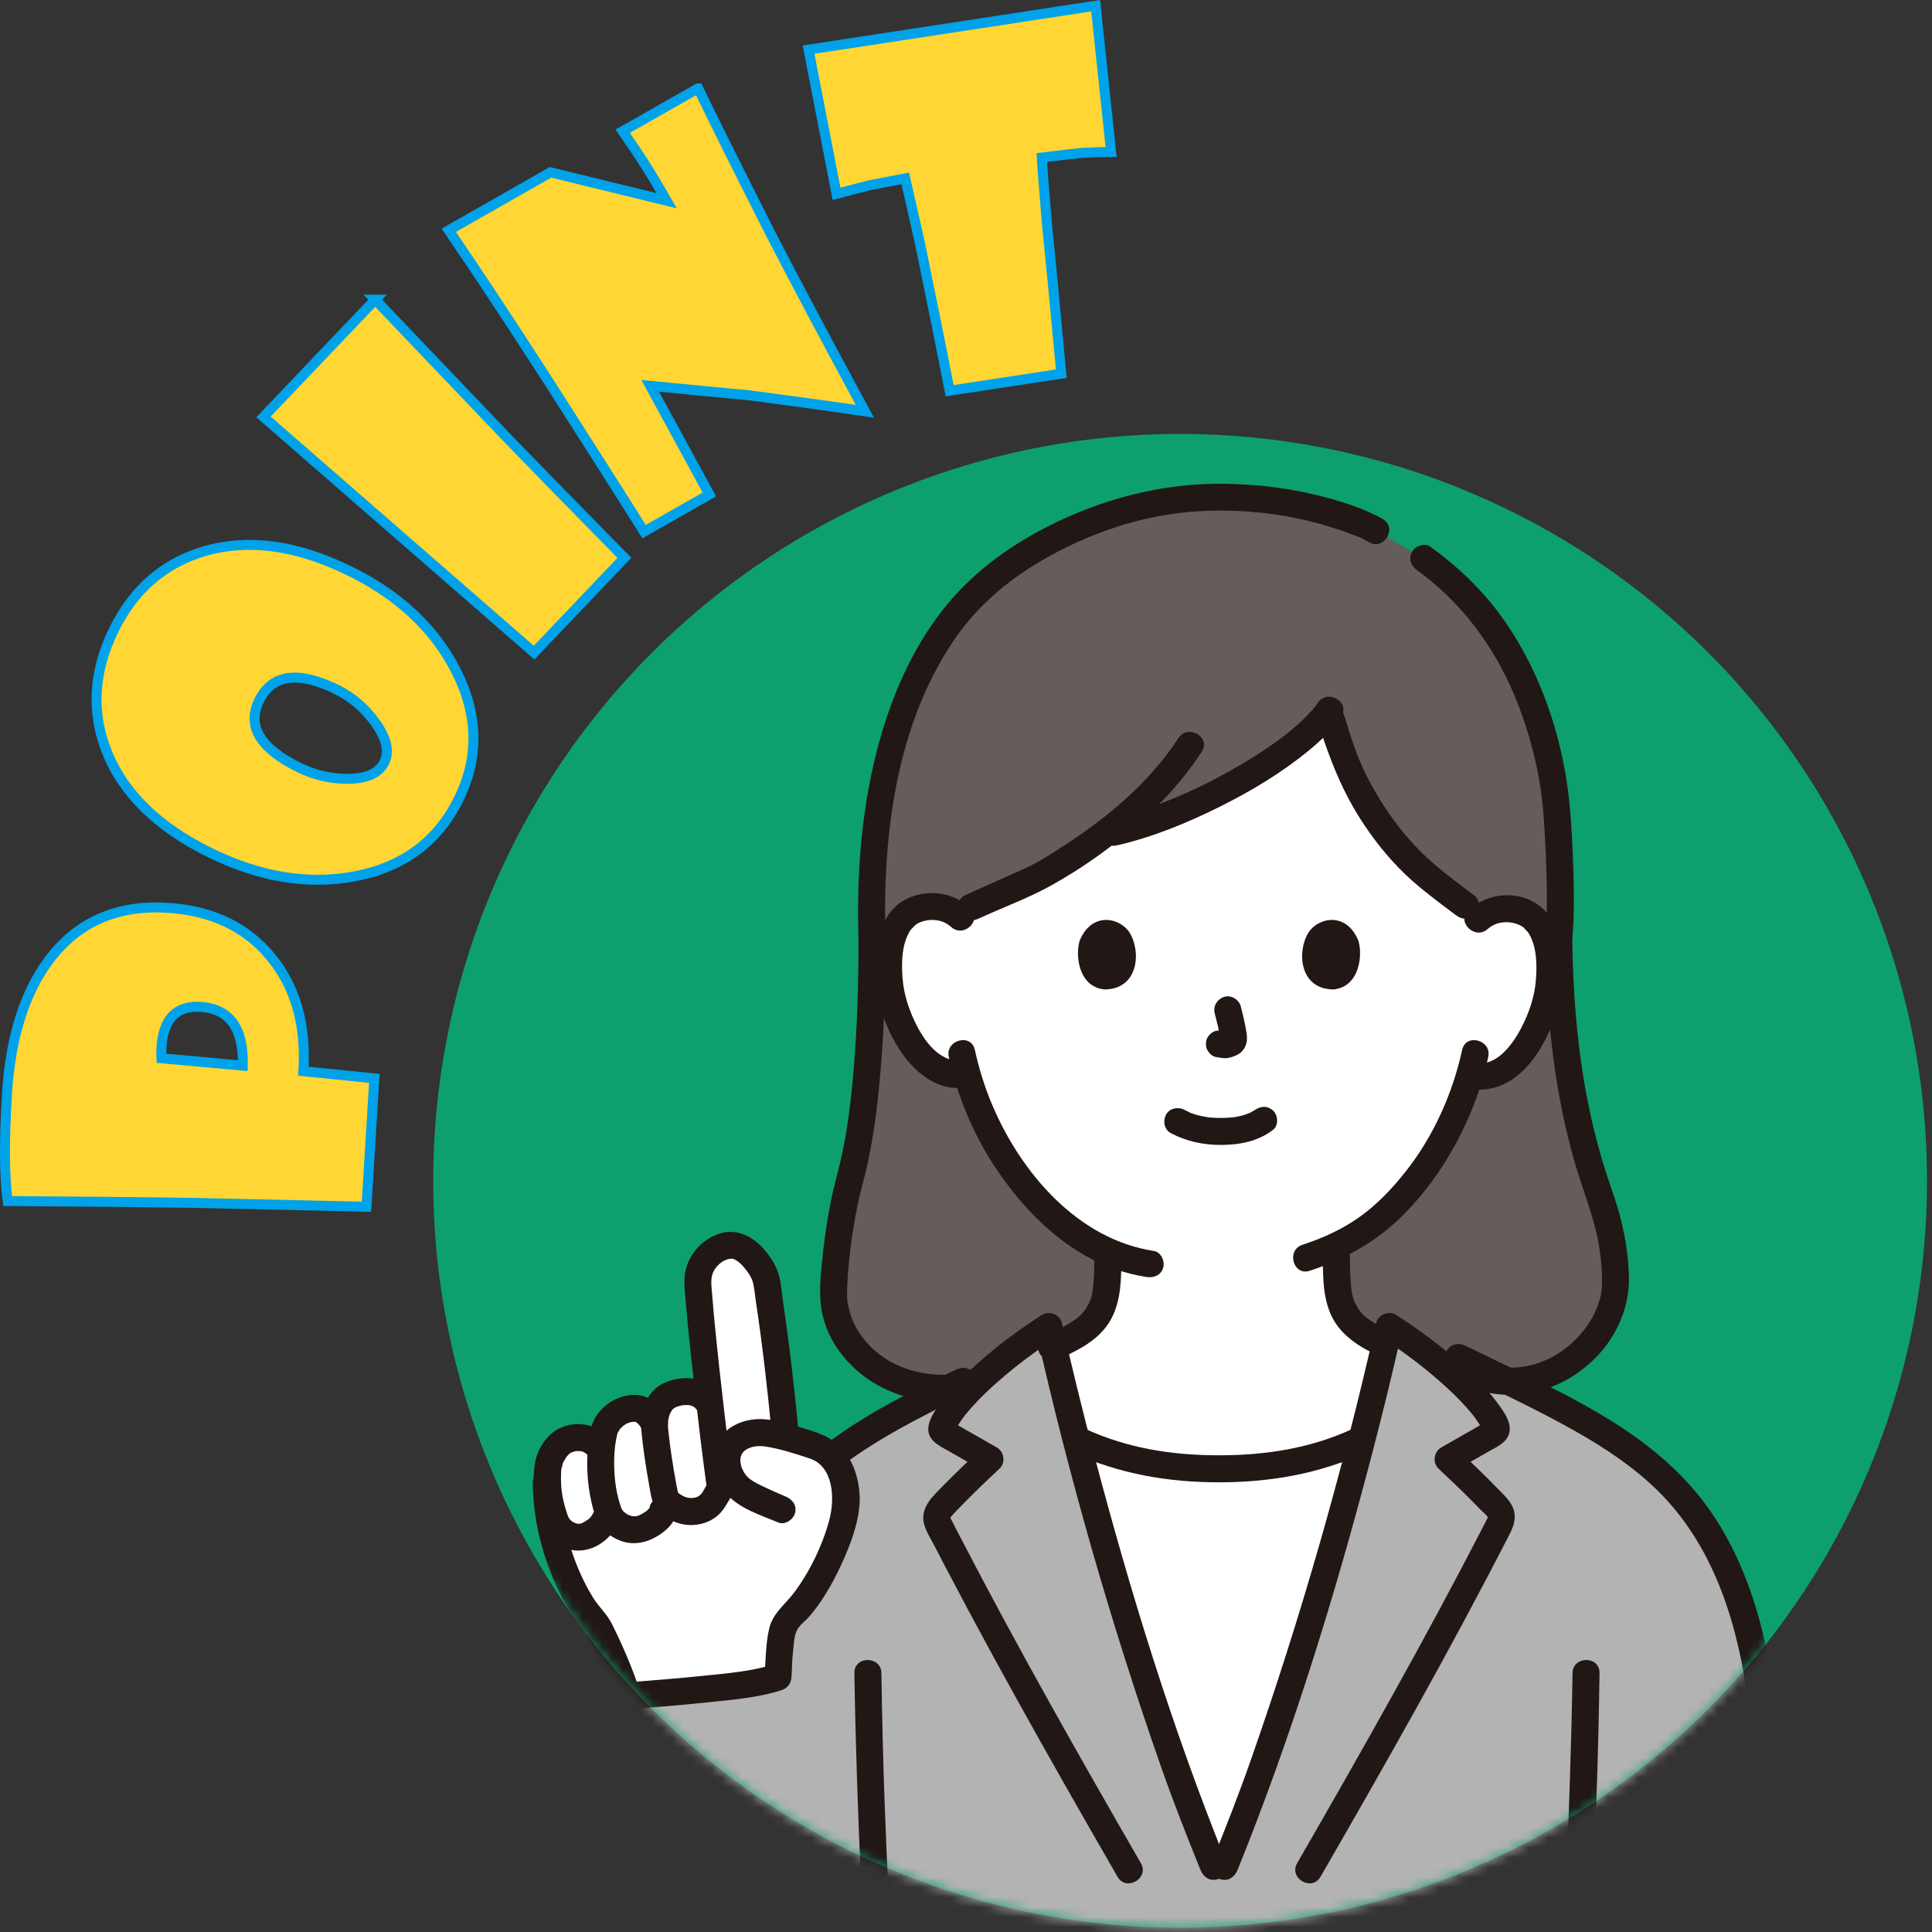 <svg width="194" height="194" viewBox="0 0 194 194" fill="none" xmlns="http://www.w3.org/2000/svg">
<rect x="0" y="0" width="194" height="194" fill="#333333" stroke="none"/>
<circle cx="118.5" cy="118.573" r="75" fill="#0E9F6E"/>
<mask id="mask0_31_112" style="mask-type:alpha" maskUnits="userSpaceOnUse" x="43" y="43" width="151" height="151">
<circle cx="118.5" cy="118.573" r="75" fill="#D9D9D9"/>
</mask>
<g mask="url(#mask0_31_112)">
<path d="M136.458 144.674L136.695 144.736C134.668 152.587 132.364 160.51 129.947 167.937C127.27 176.16 126.389 178.955 122.961 187.41H121.854C118.425 178.955 117.544 176.16 114.867 167.937C112.445 160.51 110.146 152.587 108.119 144.736L108.35 144.674C112.71 146.702 117.55 147.617 122.401 147.487C127.258 147.617 132.098 146.702 136.458 144.674Z" fill="white"/>
<path d="M87.566 94.405C87.566 105.621 86.646 113.71 85.358 118.31C84.483 121.457 83.734 126.697 83.702 129.894C83.665 134.538 88.118 139.575 94.963 139.41L148.301 138.131C155.775 140.811 162.276 134.038 162.228 128.807C162.2 125.608 161.68 123.14 160.613 120.052C159.283 116.202 156.707 108.38 156.521 94.405C156.891 90.175 156.507 84.065 156.339 81.717C155.76 73.576 152.12 64.485 146.882 59.432C145.34 57.944 144.222 56.981 142.964 56.077L137.37 52.838C133.052 51.087 128.554 49.926 122.165 49.926C111.691 49.926 102.368 55.322 98.231 59.283C91.368 65.853 87.014 77.855 87.563 94.405" fill="#645D5C"/>
<path d="M133.057 146.003C129.643 147.1 126.026 147.586 122.404 147.489C117.443 147.623 112.493 146.661 108.061 144.536C107.252 141.401 106.487 138.279 105.776 135.206C107.004 134.694 108.103 134.129 109.191 133.258C109.952 132.638 110.43 131.847 110.78 130.939C111.043 130.245 111.099 129.479 111.154 128.767C111.264 127.288 111.234 126.796 111.251 125.708C108.19 124.37 105.478 122.096 102.907 118.968C99.81 115.199 98.054 111.146 97.089 107.79C95.753 108.131 94.311 107.625 93.357 106.832C91.204 105.04 90.317 102.551 89.777 100.924C89.013 98.626 88.979 94.917 90.137 92.909C90.525 92.236 91.425 91.091 93.53 91.024C94.349 90.998 95.283 91.216 96.056 91.782L97.554 91.084C99.288 90.276 104.119 88.182 104.823 87.766C106.911 86.532 108.912 85.22 110.775 83.815C111.431 83.663 111.793 83.581 111.793 83.581C119.547 81.832 130.381 75.772 133.41 71.386C134.586 75.073 135.328 78.409 139.285 83.742C141.869 87.224 145.186 89.41 147.136 90.926L148.67 92.119C149.477 91.462 150.491 91.217 151.37 91.251C153.475 91.335 154.365 92.487 154.748 93.162C155.891 95.179 155.828 98.888 155.047 101.179C154.494 102.803 153.588 105.285 151.422 107.059C150.435 107.867 148.937 108.367 147.574 107.958C146.6 111.28 144.851 115.261 141.805 118.967C139.352 121.954 137.015 123.798 134.186 125.12C134.203 126.661 134.158 127.047 134.277 128.767C134.332 129.478 134.387 130.245 134.651 130.938C135.001 131.846 135.479 132.638 136.24 133.257C137.154 133.993 138.086 134.509 139.092 134.962C138.367 138.11 137.583 141.315 136.753 144.533C135.555 145.107 134.32 145.597 133.056 146.003H133.057Z" fill="white"/>
<path d="M65.783 214.087C67.627 217.132 70.348 219.666 73.829 220.634C78.664 221.978 85.325 221.346 88.948 216.898C88.995 218.063 89.04 219.162 89.08 220.172L181.277 220.174C181.216 219.4 181.157 218.643 181.098 217.902C178.867 189.601 178.393 184.811 176.914 171.765C176.076 164.369 174.129 157.898 170.992 153.132C165.46 144.726 155.906 141.03 144.859 135.551L142.26 135.119C141.256 134.373 140.302 133.718 139.494 133.201C136.922 144.62 133.563 156.832 129.947 167.936C127.268 176.163 126.386 178.954 122.959 187.412H121.854C118.427 178.954 117.545 176.163 114.866 167.936C111.251 156.832 107.89 144.62 105.319 133.201C103.905 134.107 102.042 135.434 100.247 136.923C90.398 141.698 81.976 145.446 76.92 153.132C74.708 156.494 72.957 161.496 71.779 165.816L59.664 171.564C60.01 178.44 60.392 183.646 60.883 189.697C61.194 193.523 61.523 197.352 62.038 201.158C62.441 204.134 62.724 206.364 63.922 210.02C64.379 211.414 65.003 212.797 65.784 214.088L65.783 214.087Z" fill="#B3B3B3"/>
<path d="M88.919 94.405C88.596 84.186 89.879 73.081 95.714 64.391C97.953 61.055 100.961 58.429 104.463 56.367C109.293 53.523 114.816 51.645 120.432 51.331C123.786 51.143 127.211 51.389 130.495 52.099C131.888 52.4 133.262 52.787 134.61 53.247C135.295 53.481 135.969 53.741 136.645 53.999C136.702 54.021 136.981 54.167 136.708 54.022C136.794 54.068 136.878 54.118 136.963 54.166L137.471 54.454C138.991 55.315 140.358 52.974 138.839 52.113C136.819 50.969 134.48 50.275 132.233 49.721C129.249 48.984 126.168 48.635 123.097 48.579C116.836 48.465 110.688 50.063 105.128 52.908C101.017 55.012 97.323 57.78 94.501 61.456C91.621 65.205 89.673 69.623 88.386 74.152C86.523 80.709 85.993 87.614 86.209 94.405C86.264 96.145 88.975 96.153 88.919 94.405Z" fill="#211715"/>
<path d="M157.877 94.405C158.115 91.58 158.054 88.729 157.934 85.899C157.83 83.424 157.698 80.942 157.323 78.492C156.424 72.604 154.223 66.643 150.698 61.813C148.748 59.143 146.324 56.845 143.649 54.907C143.056 54.477 142.139 54.805 141.795 55.393C141.394 56.078 141.686 56.817 142.281 57.248C146.757 60.49 150.038 64.897 152.138 69.988C153.242 72.665 154.056 75.471 154.562 78.323C154.965 80.595 155.083 82.905 155.192 85.208C155.338 88.266 155.423 91.35 155.166 94.405C155.104 95.135 155.833 95.761 156.521 95.761C157.306 95.761 157.815 95.138 157.877 94.405Z" fill="#211715"/>
<path d="M86.21 94.404C86.207 98.776 86.081 103.152 85.71 107.509C85.454 110.527 85.101 113.507 84.426 116.464C84.103 117.878 83.696 119.265 83.417 120.689C83.027 122.676 82.739 124.688 82.54 126.704C82.379 128.341 82.224 130.007 82.513 131.638C82.774 133.103 83.431 134.529 84.311 135.724C86.801 139.105 90.806 140.831 94.963 140.765C96.706 140.737 96.711 138.026 94.963 138.054C91.813 138.104 88.687 136.945 86.701 134.418C85.889 133.387 85.4 132.276 85.142 130.994C85.093 130.749 85.073 130.555 85.061 130.199C85.049 129.833 85.063 129.465 85.078 129.099C85.111 128.263 85.177 127.429 85.261 126.596C85.443 124.787 85.714 122.985 86.071 121.202C86.342 119.848 86.732 118.528 87.039 117.184C87.703 114.277 88.072 111.298 88.347 108.332C88.777 103.704 88.917 99.05 88.92 94.403C88.921 92.659 86.21 92.656 86.209 94.403L86.21 94.404Z" fill="#211715"/>
<path d="M155.166 94.405C155.274 101.847 156.025 109.36 158.072 116.537C158.822 119.167 159.881 121.715 160.433 124.398C160.654 125.469 160.784 126.547 160.839 127.64C160.881 128.471 160.892 129.363 160.754 130.006C160.452 131.409 159.796 132.681 158.854 133.805C156.312 136.836 152.446 138.14 148.661 136.824C147.01 136.25 146.3 138.868 147.94 139.439C151.862 140.801 156.003 139.869 159.184 137.282C161.978 135.01 163.697 131.636 163.566 128.022C163.479 125.616 163.048 123.245 162.333 120.947C161.973 119.79 161.554 118.651 161.19 117.496C160.343 114.809 159.682 112.066 159.186 109.293C158.306 104.382 157.949 99.391 157.877 94.406C157.851 92.663 155.14 92.658 155.166 94.406V94.405Z" fill="#211715"/>
<path d="M117.573 113.784C119.165 114.625 120.881 114.979 122.681 114.967C124.521 114.955 126.37 114.589 127.842 113.442C128.404 113.005 128.336 111.979 127.842 111.525C127.246 110.978 126.525 111.058 125.926 111.525C126.338 111.204 126.025 111.445 125.919 111.513C125.817 111.579 125.711 111.639 125.604 111.695C125.548 111.725 125.491 111.751 125.435 111.78C125.242 111.879 125.405 111.723 125.496 111.759C125.435 111.735 125.131 111.894 125.061 111.917C124.666 112.044 124.257 112.133 123.846 112.194C124.049 112.164 123.827 112.194 123.739 112.203C123.62 112.215 123.5 112.225 123.381 112.233C123.094 112.251 122.805 112.259 122.517 112.257C122.259 112.255 122.001 112.247 121.743 112.229C121.625 112.221 121.507 112.212 121.389 112.2C121.368 112.198 120.942 112.133 121.227 112.182C120.843 112.115 120.465 112.042 120.092 111.93C119.932 111.883 119.778 111.826 119.621 111.772C119.277 111.655 119.828 111.878 119.518 111.732C119.323 111.64 119.131 111.545 118.941 111.444C118.314 111.113 117.438 111.265 117.086 111.93C116.755 112.557 116.903 113.432 117.572 113.785L117.573 113.784Z" fill="#211715"/>
<path d="M121.977 101.769C122.199 102.616 122.412 103.475 122.54 104.342L122.491 103.982C122.506 104.1 122.513 104.218 122.501 104.337L122.549 103.977C122.541 104.032 122.529 104.083 122.51 104.136L122.647 103.813C122.631 103.85 122.613 103.882 122.591 103.916L122.802 103.641C122.776 103.673 122.751 103.698 122.718 103.724L122.993 103.512C122.928 103.554 122.859 103.588 122.789 103.62L123.112 103.484C123 103.53 122.889 103.565 122.769 103.584L123.129 103.535C123.021 103.548 122.915 103.547 122.807 103.534L123.167 103.583C123.046 103.566 122.927 103.537 122.805 103.52C122.625 103.464 122.444 103.456 122.264 103.496C122.084 103.504 121.916 103.558 121.76 103.657C121.479 103.821 121.211 104.144 121.137 104.467C121.058 104.814 121.075 105.203 121.274 105.511C121.45 105.784 121.746 106.088 122.084 106.134C122.364 106.172 122.636 106.243 122.92 106.255C123.359 106.275 123.766 106.14 124.157 105.961C124.641 105.739 125.019 105.302 125.148 104.78C125.257 104.338 125.211 103.955 125.135 103.512C124.995 102.683 124.804 101.862 124.59 101.048C124.411 100.363 123.614 99.878 122.923 100.102C122.217 100.33 121.784 101.034 121.977 101.769Z" fill="#211715"/>
<path d="M108.408 94.473C107.978 95.869 108.258 99.081 110.903 99.355C114.4 99.334 114.586 95.451 113.409 93.625C112.445 92.13 109.612 91.508 108.408 94.473Z" fill="#211715"/>
<path d="M136.405 94.472C136.835 95.868 136.555 99.081 133.909 99.354C130.413 99.333 130.227 95.45 131.404 93.624C132.368 92.129 135.201 91.507 136.405 94.472Z" fill="#211715"/>
<path d="M118.329 74.115C116.14 77.475 113.195 80.314 110.001 82.712C108.257 84.021 106.433 85.221 104.564 86.342C103.549 86.951 102.451 87.408 101.373 87.892C99.872 88.565 98.362 89.221 96.871 89.913C96.207 90.221 96.04 91.178 96.385 91.767C96.783 92.449 97.573 92.563 98.239 92.254C100.636 91.141 103.176 90.23 105.488 88.948C109.33 86.817 113.024 84.073 116.15 80.988C117.843 79.318 119.372 77.477 120.671 75.484C121.626 74.018 119.279 72.658 118.329 74.115Z" fill="#211715"/>
<path d="M132.327 70.574C132.259 70.674 132.19 70.773 132.119 70.871C131.979 71.066 132.177 70.81 132.019 71.002C131.813 71.251 131.6 71.494 131.377 71.728C130.928 72.2 130.449 72.643 129.955 73.067C128.802 74.057 127.553 74.931 126.275 75.751C123.306 77.655 120.131 79.29 116.844 80.572C115.082 81.26 113.279 81.852 111.433 82.274C109.733 82.663 110.453 85.277 112.154 84.888C115.729 84.069 119.176 82.652 122.452 81.022C125.641 79.436 128.731 77.58 131.483 75.311C132.679 74.326 133.798 73.234 134.666 71.943C135.642 70.491 133.295 69.132 132.325 70.574L132.327 70.574Z" fill="#211715"/>
<path d="M148.095 89.967C146.696 88.885 145.256 87.859 143.921 86.696C142.168 85.168 140.672 83.452 139.37 81.527C138.257 79.881 137.256 78.142 136.495 76.303C135.88 74.817 135.418 73.275 134.941 71.741C134.425 70.081 131.807 70.79 132.327 72.462C133.479 76.167 134.842 79.66 137.03 82.895C138.417 84.946 139.983 86.829 141.842 88.47C142.641 89.177 143.479 89.838 144.325 90.487C144.658 90.742 144.993 90.993 145.328 91.245C145.576 91.43 146.08 91.807 146.178 91.883C146.756 92.331 147.531 92.447 148.095 91.883C148.561 91.417 148.677 90.417 148.095 89.967Z" fill="#211715"/>
<path d="M95.273 106.135C96.126 110.001 97.668 113.753 99.839 117.067C102.167 120.621 105.231 123.955 108.954 126.069C110.868 127.155 112.966 127.896 115.14 128.229C115.863 128.339 116.598 128.046 116.807 127.282C116.984 126.641 116.589 125.726 115.861 125.615C108.182 124.439 102.469 117.706 99.596 110.864C98.859 109.107 98.297 107.274 97.887 105.415C97.511 103.712 94.898 104.433 95.273 106.135Z" fill="#211715"/>
<path d="M146.826 105.415C145.855 109.819 143.972 114.045 141.178 117.599C139.811 119.339 138.244 120.996 136.425 122.269C134.694 123.479 132.79 124.338 130.788 124.991C129.137 125.529 129.843 128.148 131.509 127.605C134.993 126.469 138.129 124.733 140.749 122.148C143.784 119.153 146.105 115.512 147.731 111.584C148.46 109.822 149.029 107.997 149.44 106.135C149.815 104.435 147.203 103.709 146.826 105.415Z" fill="#211715"/>
<path d="M149.389 93.282C150.07 92.667 151.011 92.487 151.898 92.666C152.307 92.749 152.689 92.898 153.022 93.154C152.948 93.097 153.532 93.745 153.364 93.505C154.325 94.874 154.351 96.818 154.225 98.427C154.095 100.084 153.531 101.735 152.763 103.204C151.949 104.762 150.378 107.03 148.327 106.743C147.603 106.642 146.872 106.92 146.66 107.69C146.486 108.324 146.877 109.255 147.607 109.357C152.392 110.026 155.168 105.31 156.41 101.373C157.025 99.425 157.111 97.278 156.816 95.267C156.565 93.553 155.892 91.894 154.45 90.858C152.353 89.35 149.345 89.676 147.472 91.364C146.174 92.535 148.096 94.447 149.389 93.281L149.389 93.282Z" fill="#211715"/>
<path d="M97.422 91.161C95.695 89.578 93.18 89.242 91.066 90.245C89.547 90.966 88.655 92.465 88.246 94.041C87.273 97.793 88.198 102.073 90.266 105.309C91.681 107.525 93.988 109.575 96.806 109.204C97.532 109.109 98.162 108.65 98.162 107.849C98.162 107.191 97.537 106.397 96.806 106.493C94.545 106.791 93.029 104.847 92.086 103.04C91.304 101.544 90.742 99.853 90.623 98.165C90.51 96.562 90.545 94.61 91.527 93.253C91.358 93.486 91.945 92.856 91.875 92.907C92.212 92.655 92.592 92.508 93.004 92.431C93.896 92.264 94.826 92.454 95.505 93.076C96.79 94.253 98.712 92.341 97.422 91.159V91.161Z" fill="#211715"/>
<path d="M105.957 136.589C108.094 135.705 110.409 134.588 111.564 132.468C112.606 130.554 112.587 128.309 112.602 126.184C112.607 125.451 111.975 124.828 111.247 124.828C110.507 124.828 109.896 125.448 109.891 126.184C109.886 126.933 109.873 127.681 109.823 128.428C109.789 128.947 109.765 129.406 109.686 129.813C109.64 130.047 109.58 130.278 109.5 130.503C109.483 130.55 109.372 130.815 109.443 130.654C109.395 130.763 109.343 130.869 109.289 130.975C108.879 131.77 108.447 132.181 107.679 132.692C106.926 133.193 105.942 133.682 105.236 133.974C104.56 134.254 104.078 134.874 104.289 135.642C104.465 136.281 105.276 136.87 105.957 136.588V136.589Z" fill="#211715"/>
<path d="M132.836 126.184C132.836 128.16 132.832 130.241 133.668 132.066C134.578 134.053 136.486 135.257 138.409 136.133C139.053 136.426 139.898 136.339 140.264 135.647C140.578 135.052 140.466 134.106 139.777 133.792C138.932 133.407 138.115 132.969 137.362 132.422C136.707 131.945 136.382 131.498 136.008 130.698C135.912 130.492 136.066 130.857 135.984 130.643C135.938 130.522 135.894 130.401 135.857 130.277C135.79 130.048 135.74 129.813 135.705 129.577C135.69 129.472 135.699 129.56 135.685 129.387C135.676 129.283 135.665 129.179 135.657 129.075C135.635 128.815 135.617 128.555 135.602 128.294C135.56 127.591 135.547 126.888 135.547 126.184C135.547 125.475 134.923 124.796 134.191 124.828C133.459 124.861 132.836 125.424 132.836 126.184Z" fill="#211715"/>
<path d="M145.771 137.465C149.504 139.288 153.283 141.032 156.934 143.018C160.109 144.745 163.212 146.669 165.877 149.128C171.657 154.464 174.191 161.98 175.356 169.585C176.007 173.834 176.371 178.149 176.808 182.425C177.245 186.702 177.632 190.993 177.997 195.281C178.6 202.356 179.16 209.434 179.719 216.512C179.816 217.732 179.912 218.952 180.008 220.172C180.065 220.901 180.589 221.527 181.363 221.527C182.052 221.527 182.776 220.905 182.718 220.172C182.114 212.487 181.509 204.801 180.864 197.119C180.483 192.586 180.084 188.054 179.631 183.527C179.233 179.561 178.801 175.598 178.342 171.638C177.406 163.564 175.19 155.227 169.622 149.057C164.386 143.255 157.018 139.901 150.107 136.563C149.117 136.086 148.127 135.607 147.14 135.125C146.482 134.804 145.674 134.946 145.285 135.611C144.937 136.207 145.111 137.143 145.771 137.466L145.771 137.465Z" fill="#211715"/>
<path d="M73.174 166.176C74.478 161.394 76.093 156.424 79.141 152.441C81.932 148.793 85.727 146.096 89.679 143.836C92.189 142.401 94.784 141.119 97.385 139.857C98.044 139.537 98.221 138.599 97.872 138.002C97.479 137.329 96.678 137.195 96.017 137.516C91.401 139.755 86.761 142.06 82.68 145.204C78.746 148.235 75.66 151.997 73.651 156.553C72.382 159.432 71.388 162.421 70.56 165.454C70.1 167.14 72.714 167.859 73.174 166.175L73.174 166.176Z" fill="#211715"/>
<path d="M157.906 167.996C157.793 175.115 157.549 182.224 157.224 189.336C156.919 196.003 156.627 202.671 156.341 209.339C156.186 212.949 156.034 216.56 155.89 220.171C155.821 221.916 158.531 221.912 158.601 220.171C158.87 213.43 159.163 206.69 159.46 199.95C159.74 193.59 160.064 187.23 160.297 180.867C160.454 176.578 160.549 172.287 160.616 167.996C160.644 166.251 157.933 166.25 157.906 167.996V167.996Z" fill="#211715"/>
<path d="M85.793 167.996C85.906 175.115 86.15 182.224 86.475 189.336C86.78 196.003 87.072 202.671 87.358 209.339C87.513 212.949 87.665 216.56 87.809 220.171C87.879 221.91 90.59 221.919 90.52 220.171C90.251 213.43 89.957 206.69 89.661 199.95C89.381 193.59 89.057 187.23 88.823 180.867C88.666 176.578 88.572 172.287 88.504 167.996C88.477 166.253 85.766 166.248 85.793 167.996V167.996Z" fill="#211715"/>
<path d="M107.666 145.842C112.352 147.998 117.272 148.844 122.404 148.844C127.536 148.844 132.456 147.998 137.142 145.842C137.807 145.536 137.972 144.575 137.628 143.988C137.229 143.305 136.441 143.194 135.773 143.501C131.535 145.452 127.032 146.133 122.403 146.133C117.774 146.133 113.272 145.452 109.033 143.501C108.368 143.196 107.573 143.313 107.178 143.988C106.837 144.572 106.996 145.534 107.665 145.842H107.666Z" fill="#211715"/>
<path d="M58.393 171.564C58.654 176.729 58.994 181.889 59.4 187.046C59.827 192.475 60.282 197.899 61.059 203.292C61.704 207.767 62.877 212.417 65.595 216.115C66.937 217.941 68.572 219.552 70.549 220.682C72.424 221.752 74.501 222.273 76.631 222.507C81.344 223.024 86.557 221.751 89.786 218.1C90.938 216.797 89.027 214.873 87.869 216.183C85.315 219.072 81.427 220.072 77.682 219.881C75.904 219.79 74.06 219.442 72.462 218.634C70.709 217.749 69.201 216.422 68.017 214.859C65.456 211.478 64.371 207.201 63.746 203.074C62.99 198.077 62.587 193.035 62.186 188C61.749 182.526 61.38 177.048 61.103 171.564C61.016 169.828 58.304 169.818 58.392 171.564L58.393 171.564Z" fill="#211715"/>
<path d="M84.502 153.275C84.04 156.078 81.86 159.374 80.801 160.75C80.333 161.359 79.894 161.862 79.428 162.288C78.349 163.279 78.467 164.646 78.235 166.191C78.109 167.033 78.182 167.802 78.122 168.409C75.127 169.4 66.837 169.978 62.984 170.293C62.447 168.548 60.256 163.508 59.99 163.235C57.651 160.835 55.035 155.015 54.873 149.45C54.941 148.455 55.014 147.396 55.014 147.396C55.065 146.659 55.692 144.615 57.189 144.256C58.367 143.974 59.533 144.477 60.243 145.504C60.446 144.631 60.665 143.684 60.665 143.684C60.846 142.903 61.776 141.653 63.378 141.432C64.63 141.259 65.102 142.057 65.715 142.916C65.738 141.855 66.203 140.621 67.181 140.129C68.686 139.373 71.605 139.403 71.493 142.759C70.812 137.027 70.07 130.033 70.08 128.474C70.09 126.893 71.517 125.205 73.267 125.032C75.002 124.86 76.758 127.436 76.935 128.559C77.783 133.938 78.268 137.831 78.888 144.345C79.88 144.606 80.825 144.895 81.881 145.209C82.566 145.413 83.625 146.267 83.91 146.922C84.85 149.088 85.156 150.996 84.502 153.275" fill="white"/>
<path d="M80.195 143.836C79.774 139.475 79.281 135.124 78.639 130.79C78.5 129.853 78.444 128.837 78.177 127.928C77.942 127.131 77.488 126.412 76.98 125.764C75.745 124.186 73.93 123.186 71.941 123.981C70.084 124.723 68.735 126.551 68.725 128.573C68.721 129.411 68.818 130.257 68.89 131.091C69.15 134.094 69.483 137.091 69.824 140.086C70.185 143.257 70.554 146.428 71.002 149.588C71.104 150.314 72.028 150.711 72.669 150.534C73.449 150.32 73.719 149.595 73.615 148.867C73.587 148.668 73.559 148.468 73.532 148.269C73.516 148.157 73.488 147.944 73.52 148.184C73.498 148.024 73.478 147.864 73.457 147.704C73.383 147.141 73.311 146.577 73.24 146.013C73.066 144.619 72.898 143.223 72.735 141.827C72.4 138.959 72.08 136.087 71.798 133.213C71.692 132.133 71.589 131.052 71.509 129.969C71.456 129.244 71.299 128.391 71.629 127.716C71.922 127.117 72.473 126.593 73.132 126.432C73.383 126.37 73.583 126.385 73.642 126.41C73.939 126.532 74.188 126.728 74.415 126.946C74.863 127.376 75.331 128.034 75.516 128.504C75.73 129.043 75.804 130.049 75.909 130.742C76.567 135.092 77.061 139.459 77.483 143.837C77.553 144.566 78.056 145.192 78.839 145.192C79.517 145.192 80.265 144.57 80.194 143.837L80.195 143.836Z" fill="#211715"/>
<path d="M61.405 144.808C60.81 143.992 60.042 143.331 59.031 143.108C58.081 142.898 57.055 142.995 56.179 143.422C54.919 144.035 53.979 145.471 53.731 146.836C53.447 148.401 53.64 150.136 54.021 151.663C54.259 152.615 54.551 153.591 55.19 154.354C55.71 154.976 56.501 155.457 57.297 155.622C59.253 156.025 61.118 154.815 62.012 153.115C62.353 152.467 62.177 151.642 61.526 151.261C60.914 150.903 60.014 151.097 59.671 151.747C59.559 151.959 59.443 152.169 59.301 152.362C59.453 152.155 59.253 152.394 59.185 152.465C59.145 152.506 59.102 152.542 59.06 152.58C59.16 152.49 59.148 152.522 59.047 152.588C58.808 152.743 58.559 152.899 58.296 153.011C58.515 152.918 58.302 152.978 58.201 153.015C58.232 153.004 58.431 153.018 58.284 153.004C58.214 152.997 58.129 153.006 58.058 153.007C57.904 153.011 58.11 153.025 58.132 153.028C58.056 153.018 57.979 153 57.904 152.981C57.818 152.959 57.572 152.866 57.782 152.959C57.672 152.91 57.572 152.844 57.466 152.788C57.452 152.78 57.291 152.665 57.407 152.753C57.519 152.839 57.332 152.68 57.313 152.662C57.268 152.621 57.228 152.575 57.186 152.531C57.202 152.548 57.296 152.693 57.209 152.563C57.177 152.514 57.023 152.249 57.069 152.344C57.142 152.492 57.023 152.213 57.022 152.212C56.981 152.096 56.94 151.98 56.902 151.862C56.837 151.666 56.778 151.468 56.722 151.27C56.388 150.066 56.291 149.156 56.343 147.866C56.347 147.748 56.356 147.63 56.361 147.511C56.377 147.184 56.411 147.512 56.346 147.556C56.4 147.52 56.484 147.05 56.508 146.966C56.575 146.73 56.411 147.136 56.531 146.906C56.581 146.808 56.628 146.708 56.683 146.612C56.739 146.513 56.803 146.419 56.863 146.321C56.873 146.305 56.988 146.151 56.894 146.272C56.801 146.392 56.956 146.203 56.975 146.184C57.029 146.127 57.084 146.072 57.14 146.017C57.16 145.997 57.348 145.847 57.229 145.934C57.107 146.023 57.271 145.911 57.286 145.903C57.357 145.868 57.423 145.823 57.494 145.787C57.278 145.895 57.614 145.762 57.702 145.743C57.774 145.727 57.848 145.709 57.921 145.701C57.773 145.717 57.933 145.707 57.99 145.708C58.059 145.711 58.13 145.711 58.2 145.711C58.422 145.711 58.032 145.669 58.246 145.709C58.312 145.721 58.376 145.741 58.442 145.754C58.787 145.818 58.383 145.701 58.555 145.783C58.614 145.811 58.92 146.011 58.791 145.907C58.846 145.951 58.896 146.002 58.946 146.052C58.966 146.072 59.137 146.275 59.065 146.176C59.495 146.767 60.242 147.058 60.919 146.662C61.503 146.321 61.839 145.403 61.406 144.808L61.405 144.808Z" fill="#211715"/>
<path d="M66.883 142.23C66.373 141.51 65.865 140.75 65.043 140.359C64.015 139.871 62.852 140.038 61.844 140.492C61.04 140.855 60.362 141.459 59.872 142.189C59.382 142.92 59.244 143.77 59.126 144.625C58.839 146.701 58.932 148.837 59.4 150.882C59.56 151.583 59.766 152.344 60.132 152.968C60.656 153.862 61.604 154.515 62.586 154.805C63.732 155.143 64.899 154.898 65.912 154.305C66.72 153.831 67.703 153.049 67.851 152.057C67.958 151.333 67.67 150.6 66.904 150.39C66.265 150.214 65.345 150.608 65.237 151.336C65.204 151.479 65.217 151.478 65.276 151.335C65.195 151.462 65.189 151.479 65.261 151.389C65.152 151.495 65.054 151.611 64.936 151.708C64.77 151.843 64.401 152.069 64.126 152.182C64.305 152.109 63.928 152.245 63.904 152.249C63.778 152.27 63.618 152.259 63.492 152.239C63.178 152.187 62.889 152.025 62.657 151.815C62.526 151.697 62.512 151.664 62.407 151.475C62.274 151.236 62.476 151.707 62.373 151.392C62.271 151.084 62.169 150.782 62.088 150.468C61.895 149.712 61.774 148.943 61.717 148.165C61.645 147.183 61.646 146.183 61.763 145.204C61.814 144.783 61.892 144.364 61.996 143.953C62.066 143.67 61.853 144.158 62.022 143.877C62.045 143.838 62.293 143.443 62.16 143.619C62.5 143.17 62.954 142.832 63.569 142.769C63.773 142.748 63.671 142.766 63.859 142.789C63.771 142.779 63.921 142.831 63.934 142.841C64.205 143.069 64.31 143.272 64.543 143.6C64.966 144.196 65.726 144.478 66.397 144.086C66.987 143.741 67.31 142.832 66.884 142.231L66.883 142.23Z" fill="#211715"/>
<path d="M71.877 139.639C70.596 138.138 68.355 138.116 66.674 138.876C64.97 139.648 64.224 141.713 64.383 143.478C64.56 145.427 64.865 147.373 65.213 149.299C65.373 150.187 65.462 151.037 66.104 151.724C66.724 152.386 67.648 152.876 68.534 153.05C69.755 153.289 71.03 153.022 72.002 152.235C72.606 151.746 72.943 151.074 73.336 150.423C74.239 148.925 71.896 147.561 70.995 149.055C70.848 149.299 70.708 149.548 70.569 149.797C70.53 149.861 70.489 149.924 70.446 149.986C70.513 149.906 70.512 149.906 70.445 149.986C70.402 150.029 70.058 150.309 70.252 150.181C69.802 150.478 69.176 150.507 68.622 150.238C68.558 150.207 68.164 149.957 68.258 150.031C68.19 149.975 68.124 149.915 68.062 149.851C67.953 149.729 67.952 149.732 68.059 149.863C67.982 149.724 67.992 149.754 68.09 149.95C68.069 149.85 68.049 149.75 68.029 149.65C67.986 149.435 67.945 149.221 67.904 149.006C67.735 148.101 67.583 147.193 67.447 146.283C67.322 145.455 67.21 144.625 67.124 143.79C67.084 143.4 67.038 143.005 67.086 142.612C67.067 142.77 67.164 142.291 67.181 142.232C67.248 142.002 67.251 141.997 67.33 141.852C67.471 141.592 67.551 141.483 67.734 141.37C67.813 141.324 67.895 141.281 67.98 141.243C67.861 141.295 67.879 141.292 68.034 141.234C68.215 141.177 68.399 141.125 68.587 141.095C68.406 141.124 68.899 141.083 68.959 141.084C69.24 141.089 69.156 141.084 69.327 141.13C69.672 141.225 69.714 141.27 69.959 141.557C70.435 142.114 71.388 142.046 71.876 141.557C72.428 141.004 72.353 140.199 71.876 139.64L71.877 139.639Z" fill="#211715"/>
<path d="M78.884 150.267C78.226 149.994 77.572 149.71 76.93 149.401C76.335 149.114 75.64 148.827 75.146 148.382C74.756 148.031 74.472 147.489 74.374 146.976C74.299 146.586 74.353 146.226 74.527 145.952C74.915 145.344 75.885 145.113 76.763 145.238C78.279 145.454 79.82 145.965 81.274 146.437C83.714 147.23 83.855 150.487 83.267 152.656C82.579 155.194 81.358 157.726 79.795 159.847C78.861 161.113 77.591 161.959 77.226 163.578C76.869 165.163 76.89 166.801 76.766 168.409L77.762 167.102C75.53 167.823 73.096 168.017 70.775 168.259C68.182 168.53 65.582 168.726 62.983 168.938L64.29 169.933C63.555 167.591 62.532 165.26 61.443 163.061C60.962 162.09 60.141 161.374 59.569 160.453C58.632 158.94 57.91 157.306 57.362 155.615C56.659 153.45 56.232 151.215 56.211 148.935C56.194 147.192 53.484 147.188 53.5 148.935C53.538 153.004 54.674 157.106 56.581 160.693C56.958 161.4 57.372 162.09 57.842 162.74C58.089 163.083 58.347 163.42 58.621 163.742C58.72 163.859 58.82 163.979 58.929 164.087C59.193 164.348 58.839 163.856 58.886 164.017C58.984 164.356 59.24 164.71 59.389 165.032C59.662 165.624 59.924 166.221 60.181 166.82C60.708 168.046 61.266 169.346 61.676 170.653C61.843 171.185 62.383 171.698 62.983 171.648C65.647 171.431 68.313 171.231 70.972 170.949C73.459 170.686 76.087 170.489 78.481 169.716C79.09 169.519 79.428 169.03 79.476 168.409C79.539 167.593 79.516 166.785 79.62 165.972C79.711 165.26 79.694 164.426 79.996 163.758C80.256 163.185 80.898 162.759 81.298 162.284C81.781 161.711 82.23 161.109 82.637 160.481C83.544 159.079 84.302 157.583 84.947 156.045C85.641 154.388 86.249 152.603 86.323 150.792C86.387 149.208 85.931 147.356 85.028 146.043C83.981 144.52 82.504 143.958 80.8 143.456C79.205 142.986 77.392 142.351 75.71 142.528C74.205 142.687 72.718 143.439 72.041 144.858C71.228 146.566 71.743 148.511 72.896 149.93C74.132 151.45 76.413 152.157 78.163 152.882C78.84 153.163 79.654 152.579 79.83 151.935C80.044 151.156 79.563 150.55 78.884 150.268L78.884 150.267Z" fill="#211715"/>
<path d="M114.561 187.091C108.397 176.406 102.305 165.673 96.622 154.723C96.229 153.966 95.831 153.211 95.45 152.448C95.436 152.421 95.409 152.364 95.408 152.327C95.411 152.478 95.398 152.403 95.598 152.18C95.896 151.848 96.21 151.529 96.52 151.21C97.766 149.927 99.062 148.696 100.366 147.473C101.002 146.878 100.832 145.767 100.092 145.345C99.311 144.899 98.529 144.453 97.748 144.007C97.396 143.806 97.045 143.605 96.693 143.405C96.498 143.294 96.302 143.182 96.107 143.071L95.873 142.937C95.613 142.764 95.566 142.749 95.733 142.893L95.918 143.577C95.911 143.745 95.977 143.5 96.015 143.44C96.085 143.33 96.144 143.212 96.212 143.1C96.342 142.888 96.481 142.68 96.625 142.476C96.911 142.073 97.231 141.696 97.559 141.328C98.421 140.361 99.364 139.468 100.34 138.617C102.119 137.065 104.018 135.648 106.003 134.371L104.012 133.561C107.365 148.426 111.582 163.135 116.621 177.517C117.832 180.972 119.173 184.379 120.547 187.771C120.822 188.45 121.451 188.928 122.215 188.718C122.858 188.541 123.438 187.733 123.161 187.051C117.752 173.692 113.485 159.852 109.823 145.921C108.682 141.58 107.613 137.219 106.626 132.84C106.437 132.007 105.349 131.57 104.634 132.03C101.607 133.977 98.661 136.226 96.174 138.835C95.552 139.487 94.972 140.173 94.437 140.897C93.952 141.552 93.389 142.339 93.242 143.149C92.972 144.63 94.389 145.212 95.442 145.812C96.535 146.437 97.629 147.061 98.723 147.686L98.449 145.557C97.21 146.719 95.979 147.888 94.79 149.101C93.713 150.202 92.317 151.384 92.807 153.103C93.013 153.826 93.466 154.514 93.808 155.179C94.203 155.943 94.598 156.705 94.997 157.466C95.725 158.857 96.459 160.244 97.199 161.628C100.304 167.435 103.507 173.19 106.757 178.918C108.565 182.106 110.389 185.285 112.22 188.46C113.091 189.971 115.435 188.607 114.561 187.091V187.091Z" fill="#211715"/>
<path d="M132.594 188.46C139.099 177.184 145.53 165.854 151.473 154.27C151.901 153.434 152.281 152.625 152.014 151.669C151.765 150.778 151.016 150.129 150.397 149.487C149.094 148.134 147.733 146.841 146.364 145.557L146.09 147.685C147.184 147.061 148.278 146.437 149.372 145.812C150.389 145.231 151.685 144.723 151.596 143.329C151.54 142.467 150.879 141.576 150.376 140.897C149.841 140.173 149.261 139.486 148.64 138.835C146.153 136.225 143.206 133.977 140.179 132.03C139.465 131.57 138.376 132.007 138.188 132.84C134.834 147.704 130.618 162.413 125.578 176.796C124.368 180.251 123.026 183.657 121.652 187.05C121.377 187.729 121.952 188.539 122.599 188.717C123.374 188.93 123.99 188.452 124.266 187.771C129.675 174.412 133.942 160.572 137.604 146.641C138.745 142.299 139.814 137.939 140.802 133.56L138.81 134.37C140.795 135.646 142.695 137.064 144.473 138.615C145.424 139.445 146.345 140.315 147.19 141.255C147.522 141.624 147.847 142.002 148.138 142.405C148.3 142.631 148.456 142.862 148.601 143.099C148.656 143.189 148.709 143.28 148.761 143.372C148.785 143.415 148.902 143.732 148.895 143.576L149.08 142.892C149.197 142.667 148.965 142.921 148.823 143.002C148.628 143.114 148.433 143.226 148.237 143.337C147.846 143.56 147.456 143.783 147.065 144.006C146.284 144.452 145.503 144.898 144.722 145.344C143.982 145.766 143.812 146.877 144.447 147.473C145.62 148.573 146.787 149.68 147.917 150.825C148.168 151.08 148.418 151.337 148.665 151.595C148.879 151.819 149.277 152.093 149.396 152.375C149.421 152.435 149.445 152.282 149.363 152.448C149.176 152.829 148.975 153.204 148.781 153.582C147.387 156.286 145.966 158.976 144.523 161.655C141.568 167.144 138.531 172.589 135.453 178.01C133.731 181.043 131.995 184.068 130.252 187.089C129.379 188.604 131.721 189.97 132.593 188.458L132.594 188.46Z" fill="#211715"/>
</g>
<path d="M16.799 91.153C21.229 91.424 24.689 93.053 27.169 96.053C29.659 99.043 30.749 102.883 30.469 107.563L37.589 108.284L36.799 121.174L19.329 120.784C14.829 120.714 8.639 120.653 0.769 120.604C0.439 118.144 0.409 114.564 0.699 109.864C1.049 104.144 2.479 99.624 4.979 96.323C7.819 92.573 11.769 90.844 16.799 91.153ZM20.129 101.104C17.699 100.954 16.389 102.323 16.209 105.203C16.189 105.543 16.189 105.904 16.209 106.264L24.379 107.004C24.479 103.254 23.059 101.284 20.119 101.104H20.129Z" fill="#FFD633" stroke="#00A2E9" stroke-miterlimit="10"/>
<path d="M35.029 57.294C39.989 59.714 43.559 63.033 45.739 67.254C48.019 71.683 48.129 75.984 46.089 80.174C43.989 84.484 40.479 87.094 35.569 88.004C30.949 88.864 26.149 88.084 21.199 85.674C15.899 83.094 12.409 79.704 10.729 75.493C9.149 71.523 9.379 67.454 11.409 63.283C13.409 59.184 16.459 56.533 20.569 55.334C24.939 54.074 29.759 54.724 35.019 57.294H35.029ZM33.809 69.234C29.909 67.334 27.309 67.704 26.019 70.344C24.769 72.913 26.109 75.153 30.039 77.073C31.609 77.844 33.249 78.213 34.939 78.204C36.839 78.194 38.059 77.633 38.599 76.523C39.129 75.444 38.809 74.103 37.659 72.523C36.609 71.073 35.329 69.984 33.809 69.243V69.234Z" fill="#FFD633" stroke="#00A2E9" stroke-miterlimit="10"/>
<path d="M37.669 30.084L50.909 43.953C53.779 46.923 57.709 50.944 62.699 56.014L53.629 65.534L26.459 41.864L37.679 30.084H37.669Z" fill="#FFD633" stroke="#00A2E9" stroke-miterlimit="10"/>
<path d="M70.109 8.874C71.479 11.723 73.939 16.663 77.489 23.683C80.149 28.823 83.269 34.694 86.849 41.303C84.269 40.913 80.379 40.373 75.159 39.684C72.959 39.483 69.669 39.173 65.289 38.743L71.229 49.654L64.669 53.383C62.989 50.694 59.779 45.633 55.029 38.214C51.159 32.214 47.839 27.183 45.059 23.123L55.279 17.303L66.939 20.154C65.999 18.514 65.239 17.233 64.649 16.334C64.139 15.534 63.429 14.473 62.529 13.174L70.089 8.874H70.109Z" fill="#FFD633" stroke="#00A2E9" stroke-miterlimit="10"/>
<path d="M110.019 0.573L111.569 15.254C110.949 15.254 109.969 15.284 108.619 15.354C107.789 15.434 106.459 15.594 104.609 15.823C104.659 16.753 104.829 18.974 105.129 22.503C105.479 25.913 105.959 30.924 106.569 37.523L95.359 39.233C94.759 36.133 93.779 31.264 92.419 24.623C91.909 22.334 91.399 20.093 90.899 17.913L87.259 18.613L83.999 19.463L81.189 4.983L110.019 0.573Z" fill="#FFD633" stroke="#00A2E9" stroke-miterlimit="10"/>
</svg>
